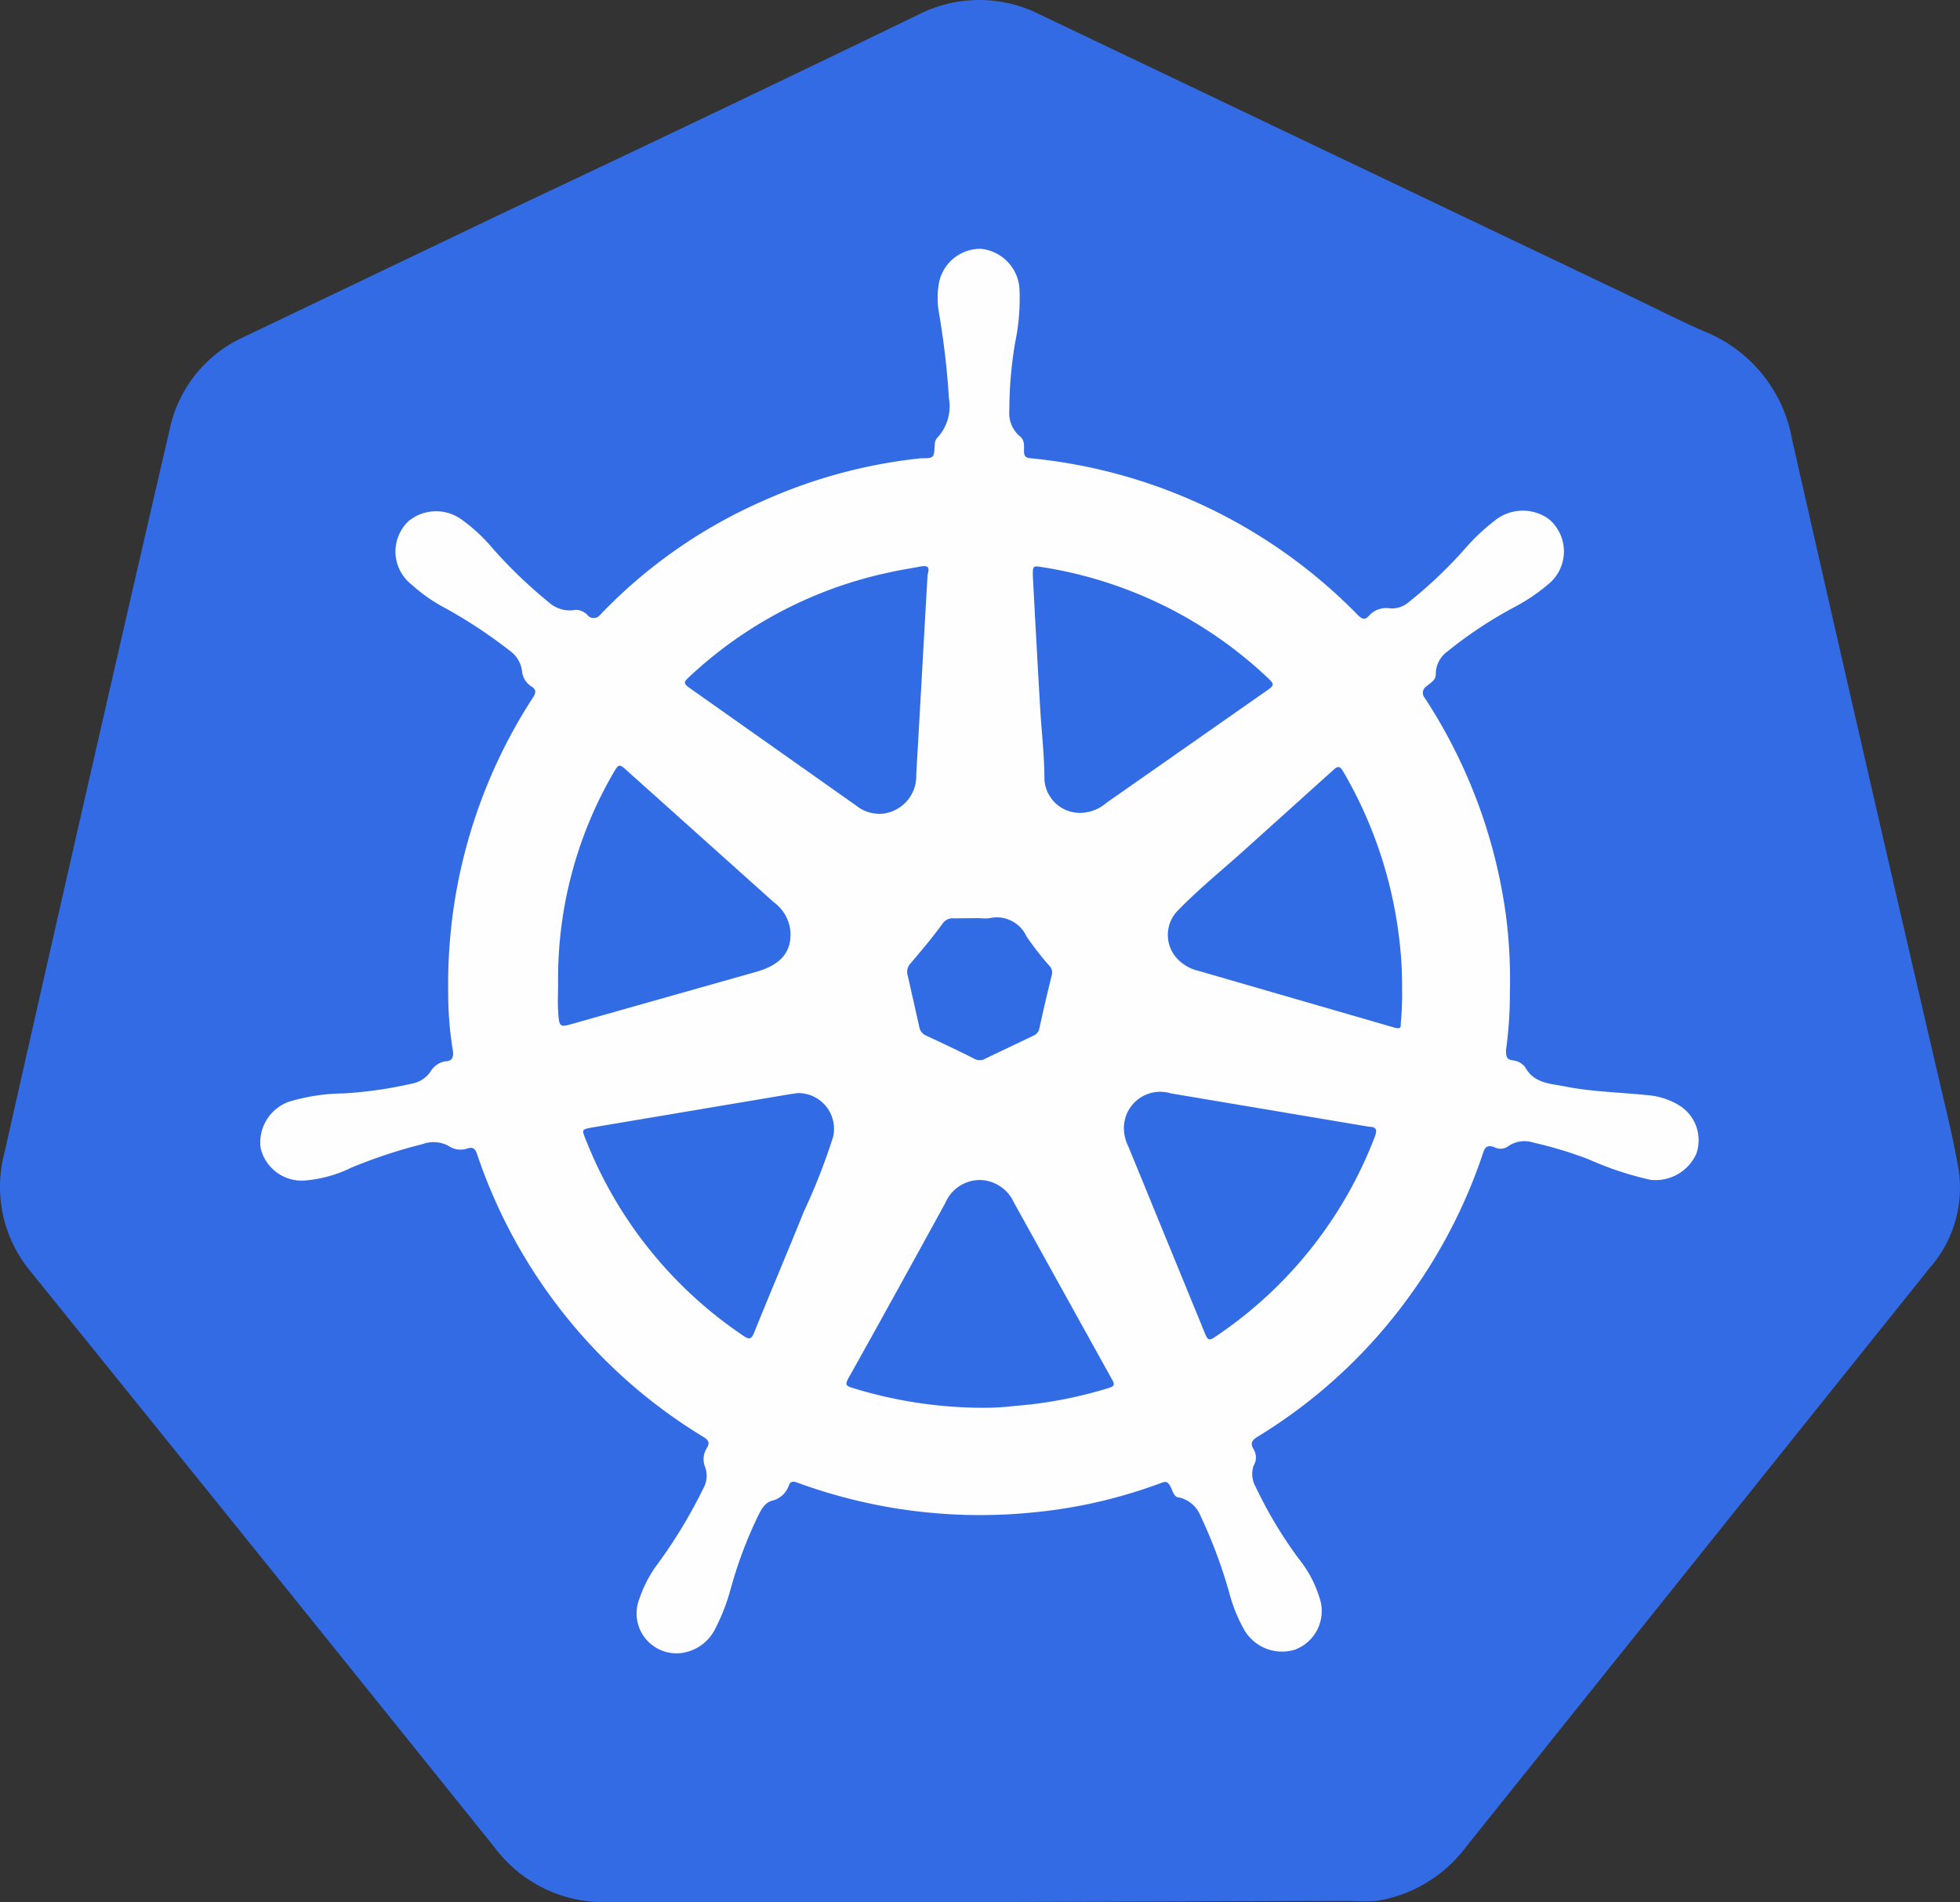 <svg xmlns="http://www.w3.org/2000/svg" width="140.887" height="136.728" viewBox="0 0 140.887 136.728">
  <rect x="0" y="0" width="140.887" height="136.728" fill="#333333" stroke="none"/>
  <g id="xenonstack-kubernetes-security" transform="translate(-1.002 -46.83)">
    <path id="Path_31222" data-name="Path 31222" d="M71.413,160.324H44.649a9.766,9.766,0,0,1-8.046-3.866q-16.7-20.79-33.423-41.487a9.526,9.526,0,0,1-1.85-8.545q5.216-23.139,10.543-46.24l1.332-5.752a9.415,9.415,0,0,1,5.382-6.64l19.144-9.156q14.649-6.9,29.279-13.983a9.637,9.637,0,0,1,8.767,0l42.874,20.457c1.646.8,3.274,1.628,4.957,2.349a10.3,10.3,0,0,1,6.215,7.75q5.16,22.769,10.45,45.519c.518,2.238,1.073,4.458,1.48,6.714a8.73,8.73,0,0,1-2.035,7.288L131.489,125q-12.522,15.648-25.062,31.3a10.006,10.006,0,0,1-6.474,3.94,12.731,12.731,0,0,1-1.85,0Z" transform="translate(0 23.23)" fill="#326be3"/>
    <path id="Path_31223" data-name="Path 31223" d="M100.941,86.669a29.259,29.259,0,0,1-.277,4.18c0,.407,0,.7.5.758a1.221,1.221,0,0,1,.962.629c.629,1.036,1.85,1.054,2.756,1.239,1.961.388,3.958.425,5.937.629a5.105,5.105,0,0,1,2.331.758,2.941,2.941,0,0,1,1.184,3.477,3.218,3.218,0,0,1-3.292,1.85,23.342,23.342,0,0,1-4.458-1.48,29.025,29.025,0,0,0-3.977-1.2,2.035,2.035,0,0,0-1.85.314.98.98,0,0,1-.98,0c-.444-.129-.629,0-.758.425A37.992,37.992,0,0,1,93.468,108.9a37.51,37.51,0,0,1-10.617,9.729c-.425.259-.61.462-.333.925a1.128,1.128,0,0,1,0,1.184,1.85,1.85,0,0,0,.148,1.517,30.983,30.983,0,0,0,3.089,5.16,8.415,8.415,0,0,1,1.572,3.052,2.959,2.959,0,0,1-1.85,3.5,3.144,3.144,0,0,1-3.7-1.554,10.987,10.987,0,0,1-1-2.515,35.55,35.55,0,0,0-2.072-5.549,2.182,2.182,0,0,0-1.48-1.313c-.462,0-.518-.518-.7-.832s-.3-.351-.61-.24a35.882,35.882,0,0,1-9.008,2.109,38.158,38.158,0,0,1-17.164-2.109c-.333-.129-.536-.111-.647.24a1.683,1.683,0,0,1-1.2,1.054c-.481.129-.721.555-.943.98a30.594,30.594,0,0,0-2.035,5.4,14.428,14.428,0,0,1-1.11,2.848,3.181,3.181,0,0,1-2.294,1.7,2.867,2.867,0,0,1-3.144-3.884,8.9,8.9,0,0,1,1.35-2.552,35.938,35.938,0,0,0,3.237-5.364,1.85,1.85,0,0,0,.148-1.517,1.5,1.5,0,0,1,.129-1.424c.185-.333.129-.536-.24-.758A37.936,37.936,0,0,1,26.7,98.34c-.129-.407-.314-.518-.684-.407a1.5,1.5,0,0,1-1.369-.185,2.275,2.275,0,0,0-1.85-.129,36.385,36.385,0,0,0-5.142,1.7,9.248,9.248,0,0,1-3.4.925A3.033,3.033,0,0,1,11.142,97.9a3.107,3.107,0,0,1,2.053-3.329,13.983,13.983,0,0,1,3.921-.592,29.687,29.687,0,0,0,4.883-.7,2.053,2.053,0,0,0,1.369-.888,1.517,1.517,0,0,1,1.073-.721c.481,0,.592-.333.518-.777a25.58,25.58,0,0,1-.333-4.273,37.769,37.769,0,0,1,6.085-21.086c.222-.333.277-.573-.111-.814a1.443,1.443,0,0,1-.666-1.091,2.109,2.109,0,0,0-.869-1.461,35.144,35.144,0,0,0-4.883-3.2A11.634,11.634,0,0,1,22,57.408a3.015,3.015,0,0,1-.222-4.569,3.126,3.126,0,0,1,3.81-.111,12.078,12.078,0,0,1,2.2,2.035,34.236,34.236,0,0,0,4.051,3.9,2.257,2.257,0,0,0,1.961.555,1.209,1.209,0,0,1,.832.37.573.573,0,0,0,.906,0,36.419,36.419,0,0,1,11.745-8.212,37.178,37.178,0,0,1,10.524-2.959l.777-.092c.962,0,.962,0,1.017-.98a.7.7,0,0,1,.185-.5,3.311,3.311,0,0,0,.832-2.83,57.335,57.335,0,0,0-.721-6.178,6.1,6.1,0,0,1,0-2.09,3.033,3.033,0,0,1,3.015-2.478,3.089,3.089,0,0,1,2.774,2.793,15.315,15.315,0,0,1-.3,3.9,29.3,29.3,0,0,0-.425,4.92,2.183,2.183,0,0,0,.74,1.85c.37.277.314.684.314,1.054s.092.5.462.536A38.01,38.01,0,0,1,90.01,59.59c.3.3.518.407.851,0a1.665,1.665,0,0,1,1.424-.481,1.85,1.85,0,0,0,1.387-.444,32.368,32.368,0,0,0,4.162-3.977,14.519,14.519,0,0,1,1.979-1.85,3.2,3.2,0,0,1,3.921-.148,3.033,3.033,0,0,1,0,4.661,13.242,13.242,0,0,1-2.386,1.628A30.518,30.518,0,0,0,96.465,62.2a2.016,2.016,0,0,0-.851,1.646c0,.462-.407.629-.666.869a.554.554,0,0,0-.129.832,37.751,37.751,0,0,1,5.845,15.685,35.7,35.7,0,0,1,.277,5.438Z" transform="translate(8.593 31.446)" fill="#fefefe"/>
    <path id="Path_31224" data-name="Path 31224" d="M44.68,68.676a2.608,2.608,0,0,1,3.366-2.534l14.261,2.4c.481,0,.61.2.407.721A30.334,30.334,0,0,1,51.191,83.676c-.351.24-.481.2-.647-.185L44.995,69.952A2.959,2.959,0,0,1,44.68,68.676Z" transform="translate(37.11 59.279)" fill="#326ce4"/>
    <path id="Path_31225" data-name="Path 31225" d="M45.062,46.228c-.277,4.791-.536,9.581-.814,14.353a2.719,2.719,0,0,1-2.257,2.793,2.645,2.645,0,0,1-2.053-.555L27.861,54.292c-.407-.3-.222-.444,0-.666a30.149,30.149,0,0,1,14.575-7.6c.647-.148,1.295-.24,1.961-.37S45.247,45.6,45.062,46.228Z" transform="translate(22.615 41.923)" fill="#326ce4"/>
    <path id="Path_31226" data-name="Path 31226" d="M22.7,68.954a29.427,29.427,0,0,1,4.069-15.241c.24-.388.333-.5.74-.129L38.2,63.165a2.941,2.941,0,0,1,1.2,2.09c.092,1.48-.684,2.4-2.4,2.9l-13.077,3.7c-1.128.333-1.147.333-1.221-.869C22.661,70.36,22.7,69.657,22.7,68.954Z" transform="translate(18.419 48.513)" fill="#326ce4"/>
    <path id="Path_31227" data-name="Path 31227" d="M63.224,69.3a23.212,23.212,0,0,1-.092,2.534c0,.3,0,.407-.425.314L48.594,68.06a2.978,2.978,0,0,1-1.739-1.128,2.5,2.5,0,0,1,.259-3.218c1.461-1.5,3.089-2.83,4.643-4.217l6.511-5.863c.333-.3.462-.333.721.092A30.944,30.944,0,0,1,63,65.6,27.042,27.042,0,0,1,63.224,69.3Z" transform="translate(38.56 48.556)" fill="#326ce4"/>
    <path id="Path_31228" data-name="Path 31228" d="M43.815,85.831a31.924,31.924,0,0,1-9.526-1.443c-.444-.129-.481-.259-.259-.666,2.349-4.2,4.661-8.4,6.973-12.614a2.7,2.7,0,0,1,2.645-1.646,2.756,2.756,0,0,1,2.294,1.628l7.066,12.744c.185.333.129.444-.2.555A30.869,30.869,0,0,1,45.961,85.7a17.308,17.308,0,0,1-2.146.129Z" transform="translate(27.949 62.192)" fill="#326ce4"/>
    <path id="Path_31229" data-name="Path 31229" d="M39.08,66.08a2.571,2.571,0,0,1,2.552,3.144,44.391,44.391,0,0,1-2.109,5.382c-1.165,2.9-2.4,5.789-3.57,8.693-.2.5-.37.5-.777.222A30.371,30.371,0,0,1,23.839,69.391c-.277-.684-.277-.7.425-.832l14.261-2.4Z" transform="translate(19.256 59.322)" fill="#326ce4"/>
    <path id="Path_31230" data-name="Path 31230" d="M44.58,63.327a2.552,2.552,0,0,1-2.608-2.478c0-1.739-.222-3.5-.314-5.234-.185-3.107-.351-6.233-.518-9.341,0-.7,0-.721.684-.61a30.445,30.445,0,0,1,16.314,8.064c.333.314.314.444,0,.684L46.43,62.606A2.922,2.922,0,0,1,44.58,63.327Z" transform="translate(34.102 41.933)" fill="#326ce4"/>
    <path id="Path_31231" data-name="Path 31231" d="M41.479,59.305a3.107,3.107,0,0,0,.721,0,2.349,2.349,0,0,1,2.645,1.332,21.863,21.863,0,0,0,1.628,2.09.684.684,0,0,1,.185.647c-.314,1.276-.61,2.534-.888,3.81a.721.721,0,0,1-.444.573L41.886,69.4a.8.8,0,0,1-.832,0c-1.128-.573-2.275-1.11-3.422-1.646a.832.832,0,0,1-.5-.61l-.832-3.7a.888.888,0,0,1,.185-.869c.8-.943,1.572-1.85,2.312-2.867a.869.869,0,0,1,.814-.388Z" transform="translate(29.953 53.52)" fill="#326ce4"/>
  </g>
</svg>
